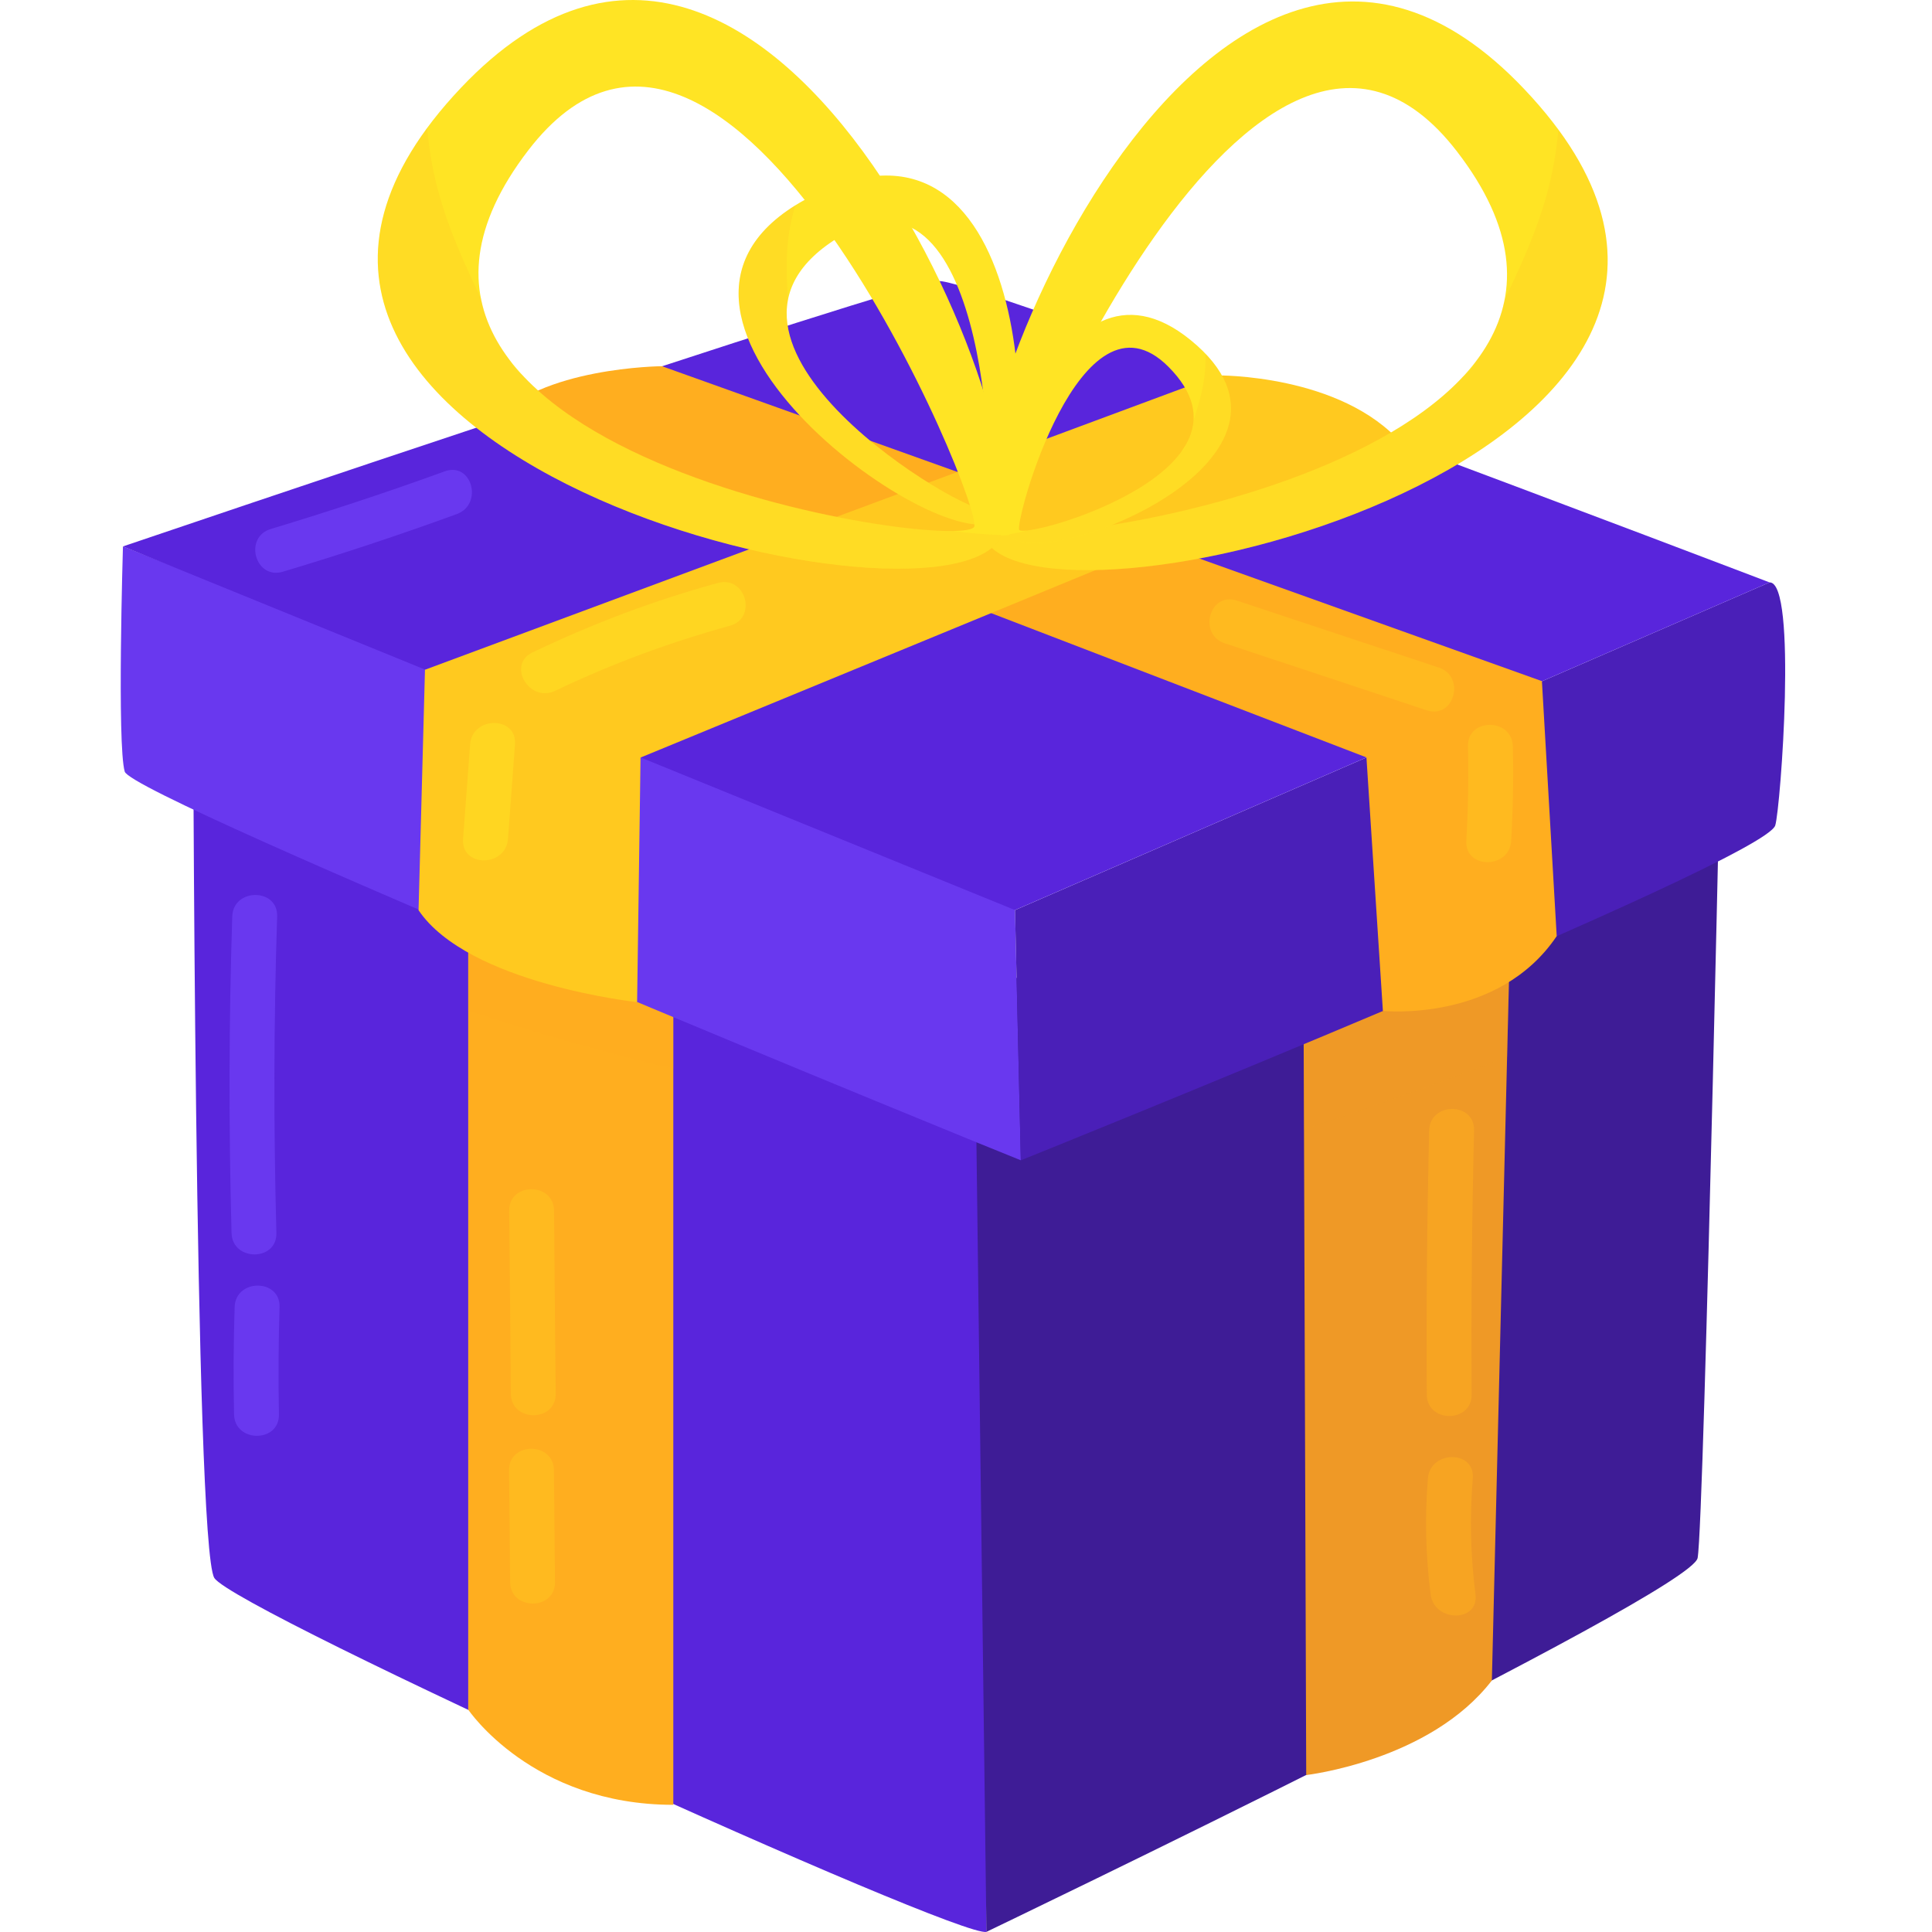 <svg width="64" height="64" viewBox="0 0 64 64" fill="none" xmlns="http://www.w3.org/2000/svg">
<path d="M6.396 22.181C6.396 22.181 6.431 51.198 7.1 52.272C7.769 53.347 31.81 64.255 32.682 63.995L32.533 32.953L6.396 22.181Z" fill="#5925DC"/>
<path d="M15.51 56.633C15.51 56.633 17.626 59.787 22.304 59.787V30.51L15.51 27.445V56.633Z" fill="#FFAE1F"/>
<path opacity="0.2" d="M22.304 35.4V30.51L15.51 27.445V33.482C17.75 34.208 20.01 34.866 22.304 35.4Z" fill="#FFAE1F"/>
<path d="M32.285 33.07L32.677 63.995C32.677 63.995 56.013 52.793 56.236 51.61C56.459 50.423 57.073 21.024 57.073 21.024L32.285 33.07Z" fill="#3E1C96"/>
<path d="M43.27 58.801C43.27 58.801 47.373 58.33 49.42 55.667L50.129 26.645L43.166 28.744L43.27 58.801Z" fill="#EF9926"/>
<path opacity="0.17" d="M49.926 35.007L50.129 26.645L43.166 28.744L43.196 37.416C45.461 36.666 47.706 35.876 49.926 35.007Z" fill="#EF9926"/>
<path d="M4.073 18.101C4.073 18.101 3.874 24.678 4.132 25.561C4.39 26.444 33.187 38.196 33.816 38.436C33.816 38.436 33.633 30.461 33.624 30.147C33.608 29.769 4.073 18.101 4.073 18.101Z" fill="#6938EF"/>
<path d="M33.623 30.148L33.816 38.437C33.816 38.437 58.446 28.534 58.808 27.342C58.986 26.748 59.541 19.269 58.619 19.293L33.623 30.148Z" fill="#4A1FB8"/>
<path d="M33.623 30.147L58.619 19.293C58.619 19.293 32.379 9.282 31.125 9.312C29.891 9.336 4.072 18.101 4.072 18.101L33.623 30.147Z" fill="#5925DC"/>
<path d="M16.354 13.976L45.265 25.09L45.81 33.487C45.81 33.487 49.631 33.889 51.568 31.01L51.078 22.564L21.929 12.131C21.929 12.131 17.855 12.161 16.354 13.976Z" fill="#FFAE1F"/>
<path d="M40.323 12.436C40.323 12.436 44.422 12.382 46.444 14.702L21.219 25.095L21.105 33.197C21.105 33.197 15.511 32.59 13.865 30.152L14.078 22.186L40.323 12.436Z" fill="#FFC91F"/>
<path d="M50.496 2.955C40.025 -8.101 30.51 15.786 32.804 18.101C35.926 21.255 61.576 14.648 50.496 2.955ZM33.508 17.508C33.096 16.958 41.645 -3.593 48.27 5.025C55.997 15.075 34.152 18.366 33.508 17.508Z" fill="#FFE424"/>
<path opacity="0.18" d="M51.627 4.299C51.602 4.519 51.578 4.74 51.548 4.961C51.285 6.835 50.591 8.36 49.838 9.944C49.694 10.675 49.362 11.347 48.897 11.965C48.783 12.196 48.634 12.357 48.465 12.475C45.061 16.139 36.706 17.669 34.213 17.635C33.688 17.713 33.152 17.753 32.607 17.772C32.657 17.904 32.726 18.017 32.805 18.101C35.808 21.132 59.606 15.148 51.627 4.299Z" fill="#FFBB24"/>
<path d="M32.88 17.302C34.475 16.605 34.554 2.955 27.176 6.359C19.366 9.959 30.709 18.244 32.88 17.302ZM27.859 7.816C32.855 4.858 32.964 16.679 32.652 16.87C32.161 17.169 22.037 11.264 27.859 7.816Z" fill="#FFE424"/>
<path opacity="0.18" d="M26.348 6.8C26.313 6.913 26.283 7.026 26.253 7.143C26.01 8.12 26.045 9.007 26.1 9.939C26.025 10.327 26.055 10.724 26.159 11.122C26.169 11.259 26.208 11.367 26.268 11.455C27.215 13.927 31.03 16.32 32.269 16.791C32.512 16.934 32.77 17.056 33.033 17.174C32.978 17.228 32.929 17.272 32.869 17.297C30.793 18.209 20.242 10.592 26.348 6.8Z" fill="#FFBB24"/>
<path d="M32.964 18.052C35.258 15.737 25.744 -8.149 15.272 2.906C4.196 14.604 29.842 21.211 32.964 18.052ZM17.502 4.976C24.128 -3.642 32.677 16.909 32.266 17.459C31.621 18.322 9.777 15.031 17.502 4.976Z" fill="#FFE424"/>
<path opacity="0.18" d="M14.147 4.25C14.171 4.471 14.197 4.691 14.226 4.912C14.489 6.786 15.182 8.311 15.936 9.895C16.08 10.626 16.411 11.298 16.877 11.916C16.991 12.147 17.14 12.309 17.309 12.426C20.708 16.085 29.063 17.62 31.561 17.586C32.086 17.665 32.621 17.704 33.167 17.723C33.117 17.855 33.047 17.969 32.968 18.052C29.965 21.083 6.168 15.099 14.147 4.25Z" fill="#FFBB24"/>
<path d="M39.444 11.268C34.965 7.614 32.551 17.056 33.528 17.816C34.861 18.851 44.187 15.133 39.444 11.268ZM33.766 17.556C33.582 17.37 35.793 9.228 38.707 12.151C42.106 15.565 34.048 17.851 33.766 17.556Z" fill="#FFE424"/>
<path opacity="0.18" d="M39.934 11.719C39.934 11.803 39.939 11.886 39.934 11.974C39.925 12.691 39.741 13.299 39.538 13.932C39.518 14.211 39.429 14.481 39.28 14.736C39.251 14.829 39.201 14.898 39.141 14.947C38.042 16.487 34.974 17.468 34.032 17.571C33.839 17.625 33.641 17.664 33.438 17.698C33.462 17.747 33.492 17.787 33.526 17.811C34.805 18.812 43.468 15.418 39.934 11.719Z" fill="#FFBB24"/>
<path opacity="0.48" d="M18.393 22.883C20.256 21.991 22.184 21.279 24.176 20.73C25.098 20.48 24.706 19.057 23.78 19.312C21.658 19.891 19.617 20.666 17.639 21.613C16.782 22.024 17.535 23.295 18.393 22.883Z" fill="#FFE424"/>
<path opacity="0.48" d="M15.573 24.658C15.493 25.703 15.42 26.748 15.34 27.792C15.271 28.739 16.757 28.734 16.827 27.792C16.906 26.748 16.98 25.703 17.06 24.658C17.129 23.712 15.642 23.716 15.573 24.658Z" fill="#FFE424"/>
<path opacity="0.45" d="M40.579 21.314C42.809 22.054 45.04 22.79 47.264 23.531C48.171 23.83 48.563 22.413 47.661 22.113C45.431 21.372 43.201 20.637 40.976 19.896C40.064 19.592 39.672 21.015 40.579 21.314Z" fill="#FFC91F"/>
<path opacity="0.45" d="M48.628 24.723C48.653 25.767 48.633 26.807 48.574 27.852C48.519 28.799 50.006 28.794 50.06 27.852C50.12 26.812 50.14 25.767 50.115 24.723C50.09 23.776 48.603 23.771 48.628 24.723Z" fill="#FFC91F"/>
<path opacity="0.45" d="M16.863 48.702C16.873 49.938 16.889 51.174 16.898 52.41C16.908 53.356 18.395 53.356 18.385 52.41C18.375 51.174 18.36 49.938 18.35 48.702C18.34 47.755 16.854 47.755 16.863 48.702Z" fill="#FFC91F"/>
<path opacity="0.45" d="M16.867 40.104C16.887 42.125 16.907 44.15 16.922 46.171C16.931 47.118 18.419 47.118 18.409 46.171C18.389 44.15 18.369 42.125 18.354 40.104C18.344 39.157 16.858 39.157 16.867 40.104Z" fill="#FFC91F"/>
<path opacity="0.51" d="M47.343 37.446C47.274 40.359 47.244 43.277 47.264 46.196C47.269 47.143 48.756 47.143 48.751 46.196C48.73 43.277 48.76 40.364 48.83 37.446C48.855 36.499 47.368 36.499 47.343 37.446Z" fill="#FFAE1F"/>
<path opacity="0.51" d="M47.301 48.972C47.197 50.256 47.227 51.537 47.391 52.817C47.509 53.744 48.996 53.754 48.877 52.817C48.714 51.537 48.684 50.261 48.788 48.972C48.867 48.03 47.38 48.035 47.301 48.972Z" fill="#FFAE1F"/>
<path d="M9.37 18.939C11.307 18.36 13.23 17.723 15.128 17.031C16.02 16.707 15.633 15.286 14.732 15.614C12.829 16.305 10.911 16.938 8.974 17.522C8.062 17.792 8.453 19.214 9.37 18.939Z" fill="#6938EF"/>
<path d="M7.694 30.357C7.58 33.855 7.576 37.347 7.67 40.844C7.694 41.791 9.181 41.791 9.156 40.844C9.062 37.347 9.067 33.855 9.181 30.357C9.211 29.411 7.724 29.411 7.694 30.357Z" fill="#6938EF"/>
<path d="M7.773 43.297C7.734 44.484 7.729 45.666 7.753 46.853C7.773 47.8 9.26 47.8 9.24 46.853C9.216 45.666 9.225 44.484 9.26 43.297C9.29 42.351 7.803 42.351 7.773 43.297Z" fill="#6938EF"/>
</svg>
